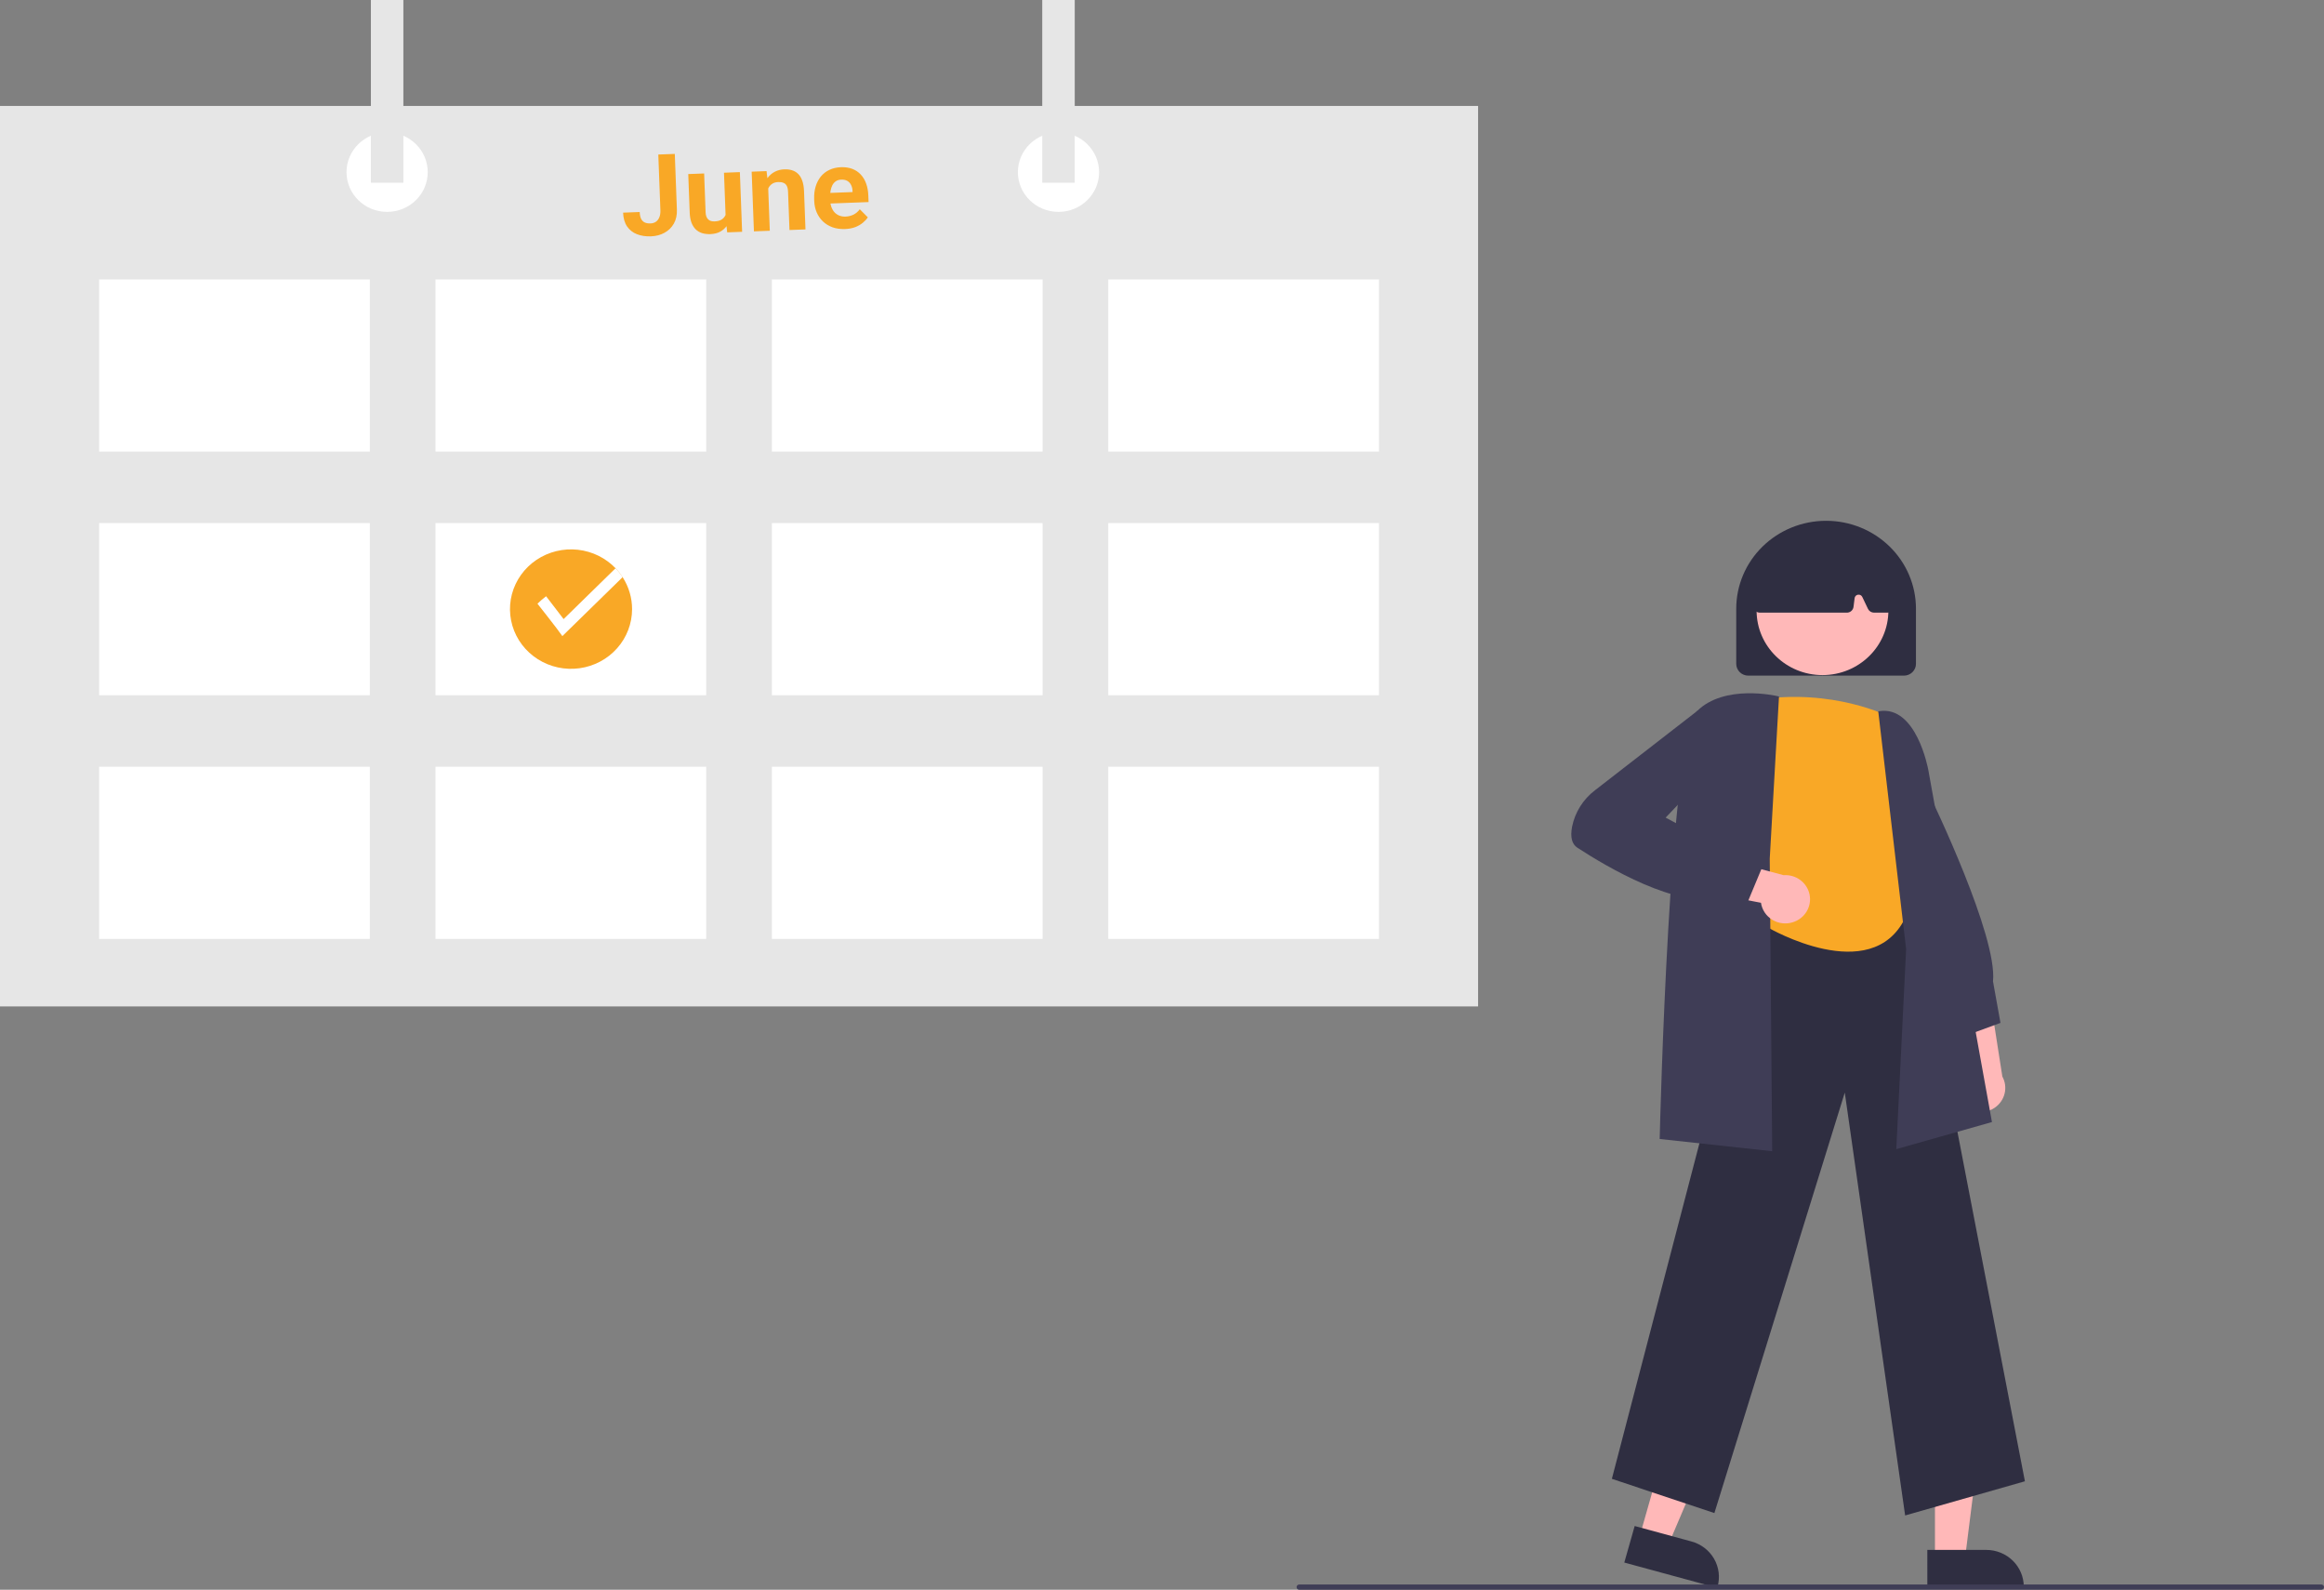 <svg width="329" height="225" viewBox="0 0 329 225" fill="none" xmlns="http://www.w3.org/2000/svg">
<rect x="0" y="0" width="329" height="225" fill="#808080" stroke="none"/>
<g clip-path="url(#clip0_232_1034)">
<path d="M277.784 156.252C277.444 155.884 277.19 155.447 277.04 154.972C276.891 154.498 276.849 153.997 276.919 153.505C276.989 153.013 277.169 152.542 277.445 152.125C277.721 151.709 278.087 151.356 278.518 151.093L275.764 139.324L281.771 141.523L283.465 152.361C283.87 153.098 283.984 153.954 283.786 154.767C283.588 155.581 283.092 156.295 282.392 156.774C281.692 157.254 280.836 157.466 279.987 157.37C279.137 157.273 278.354 156.876 277.784 156.252Z" fill="#FFB8B8"/>
<path d="M277.369 146.912L272.088 136.926L272.802 111.78L273.141 112.479C273.537 113.294 282.803 132.48 282.142 138.903L283.201 144.773L277.369 146.912Z" fill="#3F3D56"/>
<path d="M273.926 220.714H278.16L280.175 204.738L273.925 204.739L273.926 220.714Z" fill="#FFB8B8"/>
<path d="M272.845 219.362L281.185 219.361H281.185C282.595 219.361 283.946 219.909 284.943 220.884C285.94 221.859 286.499 223.181 286.5 224.559V224.728L272.846 224.729L272.845 219.362Z" fill="#2F2E41"/>
<path d="M232.086 217.566L236.166 218.676L242.483 203.812L236.461 202.175L232.086 217.566Z" fill="#FFB8B8"/>
<path d="M231.416 215.98L239.45 218.166L239.451 218.166C240.808 218.535 241.961 219.417 242.654 220.617C243.347 221.818 243.524 223.238 243.147 224.566L243.1 224.729L229.946 221.151L231.416 215.98Z" fill="#2F2E41"/>
<path d="M269.704 214.486L261.158 154.636L242.699 214.148L228.186 209.3L248.987 129.613L249.124 129.603L270.915 128.121L286.659 209.649L269.704 214.486Z" fill="#2F2E41"/>
<path d="M267.443 101.411C267.443 101.411 259.499 97.356 248.792 99.046C248.792 99.046 243.093 112.494 248.792 117.847L250.346 131.309C250.346 131.309 264.853 139.755 269.688 129.958L268.998 118.809C268.998 118.809 272.452 113.462 269.688 109.548C268.032 107.157 267.242 104.292 267.443 101.411Z" fill="#F9A826"/>
<path d="M268.45 162.64L269.844 134.341L265.898 100.675L266.079 100.648C271.256 99.885 272.916 108.607 272.984 108.979L281.994 158.806L268.45 162.64Z" fill="#3F3D56"/>
<path d="M250.883 162.935L234.955 161.204L234.959 161.034C235.015 158.727 236.386 104.498 240.228 100.658C244.092 96.794 251.384 98.466 251.693 98.539L251.846 98.575L250.536 121.522L250.883 162.935Z" fill="#3F3D56"/>
<path d="M253.817 130.524C253.335 130.679 252.823 130.728 252.319 130.669C251.815 130.609 251.33 130.443 250.899 130.18C250.468 129.918 250.101 129.566 249.824 129.15C249.547 128.734 249.366 128.263 249.295 127.772L237.183 125.451L241.677 120.975L252.49 123.865C253.343 123.803 254.189 124.049 254.869 124.557C255.548 125.064 256.014 125.798 256.177 126.618C256.341 127.439 256.191 128.29 255.756 129.01C255.321 129.73 254.631 130.268 253.817 130.524Z" fill="#FFB8B8"/>
<path d="M247.353 127.807L243.406 126.977C237.58 128.691 227.41 122.657 223.3 119.977C222.526 119.473 222.275 118.474 222.554 117.008C222.965 114.958 224.121 113.122 225.807 111.839L240.284 100.612L243.938 100.015L245.023 106.03L235.8 115.72L249.377 122.948L247.353 127.807Z" fill="#3F3D56"/>
<path d="M245.792 93.953V86.153C245.792 82.853 247.133 79.687 249.518 77.354C251.904 75.02 255.14 73.709 258.514 73.709C261.888 73.709 265.124 75.02 267.51 77.354C269.896 79.687 271.236 82.853 271.236 86.153V93.953C271.236 94.396 271.056 94.821 270.735 95.134C270.415 95.448 269.98 95.624 269.527 95.625H247.501C247.048 95.624 246.614 95.448 246.293 95.134C245.973 94.821 245.793 94.396 245.792 93.953Z" fill="#2F2E41"/>
<path d="M258.003 95.548C263.155 95.548 267.331 91.463 267.331 86.425C267.331 81.386 263.155 77.302 258.003 77.302C252.852 77.302 248.676 81.386 248.676 86.425C248.676 91.463 252.852 95.548 258.003 95.548Z" fill="#FFB8B8"/>
<path d="M248.42 86.389C248.331 86.289 248.265 86.171 248.226 86.043C248.188 85.915 248.178 85.781 248.197 85.649L249.302 78.124C249.324 77.971 249.385 77.825 249.479 77.701C249.572 77.576 249.696 77.477 249.839 77.411C255.479 74.829 261.198 74.826 266.838 77.401C266.987 77.471 267.116 77.577 267.211 77.709C267.306 77.842 267.364 77.996 267.38 78.157L268.118 85.693C268.13 85.822 268.115 85.951 268.074 86.074C268.032 86.197 267.964 86.31 267.875 86.406C267.786 86.502 267.678 86.578 267.557 86.63C267.436 86.683 267.305 86.71 267.173 86.71H265.302C265.122 86.709 264.945 86.659 264.793 86.564C264.64 86.469 264.519 86.334 264.442 86.174L263.635 84.482C263.582 84.373 263.495 84.283 263.386 84.226C263.277 84.169 263.152 84.149 263.03 84.167C262.908 84.186 262.795 84.243 262.709 84.33C262.623 84.417 262.568 84.529 262.553 84.649L262.394 85.896C262.365 86.121 262.253 86.327 262.08 86.477C261.906 86.627 261.683 86.71 261.452 86.71H249.137C249.001 86.71 248.867 86.681 248.743 86.626C248.619 86.571 248.509 86.49 248.42 86.389Z" fill="#2F2E41"/>
<path d="M209.249 14.994H0V142.442H209.249V14.994Z" fill="#E6E6E6"/>
<path d="M52.356 39.547H14.032V63.912H52.356V39.547Z" fill="white"/>
<path d="M99.976 39.547H61.652V63.912H99.976V39.547Z" fill="white"/>
<path d="M147.597 39.547H109.273V63.912H147.597V39.547Z" fill="white"/>
<path d="M195.217 39.547H156.893V63.912H195.217V39.547Z" fill="white"/>
<path d="M52.356 74.032H14.032V98.398H52.356V74.032Z" fill="white"/>
<path d="M99.976 74.032H61.652V98.398H99.976V74.032Z" fill="white"/>
<path d="M147.597 74.032H109.273V98.398H147.597V74.032Z" fill="white"/>
<path d="M195.217 74.032H156.893V98.398H195.217V74.032Z" fill="white"/>
<path d="M52.356 108.519H14.032V132.884H52.356V108.519Z" fill="white"/>
<path d="M99.976 108.519H61.652V132.884H99.976V108.519Z" fill="white"/>
<path d="M147.597 108.519H109.273V132.884H147.597V108.519Z" fill="white"/>
<path d="M195.217 108.519H156.893V132.884H195.217V108.519Z" fill="white"/>
<path d="M54.803 29.988C57.978 29.988 60.552 27.471 60.552 24.365C60.552 21.26 57.978 18.742 54.803 18.742C51.628 18.742 49.055 21.26 49.055 24.365C49.055 27.471 51.628 29.988 54.803 29.988Z" fill="white"/>
<path d="M149.847 29.988C153.022 29.988 155.596 27.471 155.596 24.365C155.596 21.26 153.022 18.742 149.847 18.742C146.672 18.742 144.098 21.26 144.098 24.365C144.098 27.471 146.672 29.988 149.847 29.988Z" fill="white"/>
<path d="M57.103 0H52.504V25.864H57.103V0Z" fill="#E6E6E6"/>
<path d="M152.146 0H147.548V25.864H152.146V0Z" fill="#E6E6E6"/>
<path d="M183.382 47.201L174.851 55.544C174.315 54.732 171.328 50.958 171.328 50.958C171.711 50.58 172.119 50.227 172.551 49.903L175.028 53.133L182.383 45.939C182.756 46.328 183.091 46.75 183.382 47.201Z" fill="white"/>
<path d="M89.481 86.215C89.479 88.251 88.726 90.217 87.36 91.753C85.995 93.29 84.108 94.292 82.047 94.577C79.987 94.862 77.89 94.409 76.143 93.303C74.396 92.197 73.115 90.512 72.537 88.556C71.959 86.601 72.121 84.507 72.995 82.659C73.868 80.812 75.394 79.334 77.292 78.499C79.19 77.663 81.332 77.526 83.325 78.112C85.318 78.697 87.028 79.967 88.141 81.687C89.018 83.041 89.482 84.612 89.481 86.215Z" fill="#F9A826"/>
<path d="M88.141 81.687L79.611 90.029C79.074 89.218 76.087 85.444 76.087 85.444C76.47 85.066 76.879 84.713 77.31 84.389L79.787 87.619L87.142 80.425C87.515 80.814 87.85 81.236 88.141 81.687Z" fill="white"/>
<path d="M40.521 81.687L31.99 90.029C31.454 89.218 28.467 85.444 28.467 85.444C28.85 85.066 29.258 84.713 29.69 84.389L32.167 87.619L39.522 80.425C39.895 80.814 40.23 81.236 40.521 81.687Z" fill="white"/>
<path d="M328.62 225H183.931C183.83 225 183.733 224.961 183.662 224.891C183.591 224.822 183.551 224.727 183.551 224.629C183.551 224.53 183.591 224.436 183.662 224.366C183.733 224.296 183.83 224.257 183.931 224.257H328.62C328.721 224.257 328.818 224.296 328.889 224.366C328.96 224.436 329 224.53 329 224.629C329 224.727 328.96 224.822 328.889 224.891C328.818 224.961 328.721 225 328.62 225Z" fill="#3F3D56"/>
<path d="M93.49 29.748L93.194 21.871L95.528 21.783L95.825 29.66C95.853 30.42 95.711 31.08 95.399 31.639C95.086 32.193 94.646 32.626 94.079 32.939C93.518 33.252 92.878 33.422 92.16 33.45C91.415 33.477 90.752 33.377 90.171 33.149C89.589 32.921 89.124 32.555 88.777 32.052C88.429 31.544 88.24 30.892 88.21 30.096L90.56 30.007C90.576 30.424 90.646 30.752 90.769 30.992C90.898 31.232 91.074 31.4 91.297 31.496C91.519 31.592 91.784 31.634 92.091 31.623C92.388 31.611 92.643 31.532 92.856 31.383C93.069 31.234 93.231 31.022 93.34 30.747C93.455 30.471 93.505 30.139 93.49 29.748ZM102.734 30.87L102.492 24.445L104.741 24.36L105.059 32.807L102.943 32.887L102.734 30.87ZM102.919 29.127L103.582 29.087C103.603 29.649 103.558 30.174 103.446 30.663C103.334 31.147 103.154 31.571 102.907 31.934C102.66 32.293 102.343 32.579 101.954 32.791C101.566 32.999 101.104 33.113 100.568 33.133C100.157 33.148 99.775 33.105 99.422 33.004C99.074 32.897 98.77 32.724 98.511 32.483C98.257 32.237 98.052 31.919 97.896 31.529C97.746 31.133 97.66 30.654 97.639 30.092L97.433 24.635L99.682 24.551L99.888 30.023C99.897 30.273 99.934 30.483 99.998 30.652C100.067 30.822 100.158 30.959 100.271 31.064C100.385 31.169 100.515 31.243 100.662 31.284C100.815 31.325 100.983 31.342 101.165 31.336C101.628 31.318 101.989 31.211 102.247 31.013C102.511 30.816 102.691 30.554 102.788 30.227C102.89 29.895 102.934 29.528 102.919 29.127ZM108.728 26.016L108.978 32.66L106.73 32.744L106.411 24.297L108.519 24.218L108.728 26.016ZM108.48 28.152L107.871 28.175C107.847 27.55 107.907 26.985 108.049 26.479C108.192 25.968 108.402 25.53 108.68 25.166C108.958 24.795 109.294 24.509 109.687 24.307C110.086 24.099 110.535 23.985 111.035 23.967C111.431 23.952 111.794 23.995 112.127 24.098C112.459 24.2 112.747 24.371 112.99 24.612C113.239 24.853 113.434 25.177 113.574 25.583C113.72 25.989 113.804 26.489 113.826 27.083L114.029 32.469L111.765 32.555L111.562 27.16C111.548 26.785 111.485 26.496 111.373 26.291C111.261 26.087 111.102 25.947 110.896 25.872C110.695 25.791 110.448 25.756 110.157 25.767C109.855 25.778 109.594 25.848 109.375 25.976C109.161 26.104 108.985 26.277 108.847 26.496C108.715 26.71 108.617 26.958 108.555 27.242C108.493 27.526 108.468 27.829 108.48 28.152ZM119.633 32.415C118.977 32.439 118.385 32.357 117.856 32.169C117.328 31.975 116.874 31.698 116.496 31.337C116.123 30.976 115.831 30.551 115.619 30.064C115.408 29.572 115.292 29.044 115.27 28.482L115.259 28.17C115.235 27.53 115.304 26.941 115.466 26.403C115.628 25.866 115.871 25.395 116.194 24.992C116.523 24.589 116.928 24.274 117.41 24.047C117.891 23.815 118.439 23.688 119.053 23.665C119.651 23.642 120.186 23.721 120.657 23.901C121.127 24.082 121.526 24.348 121.852 24.701C122.183 25.053 122.439 25.481 122.619 25.985C122.8 26.484 122.901 27.043 122.925 27.662L122.96 28.599L116.246 28.852L116.19 27.353L120.694 27.183L120.688 27.012C120.676 26.7 120.608 26.423 120.484 26.183C120.366 25.937 120.192 25.746 119.963 25.608C119.733 25.471 119.444 25.409 119.096 25.422C118.799 25.433 118.546 25.508 118.338 25.646C118.129 25.784 117.962 25.973 117.835 26.212C117.714 26.451 117.625 26.731 117.57 27.051C117.519 27.366 117.501 27.71 117.515 28.085L117.527 28.397C117.539 28.736 117.598 29.046 117.703 29.329C117.812 29.611 117.959 29.853 118.144 30.055C118.334 30.256 118.559 30.409 118.818 30.514C119.083 30.619 119.379 30.665 119.707 30.653C120.113 30.637 120.487 30.545 120.83 30.376C121.178 30.201 121.473 29.948 121.716 29.616L122.854 30.761C122.686 31.023 122.454 31.276 122.155 31.522C121.862 31.768 121.505 31.974 121.084 32.141C120.663 32.303 120.179 32.394 119.633 32.415Z" fill="#F9A826"/>
</g>
<defs>
<clipPath id="clip0_232_1034">
<rect width="329" height="225" fill="white"/>
</clipPath>
</defs>
</svg>
